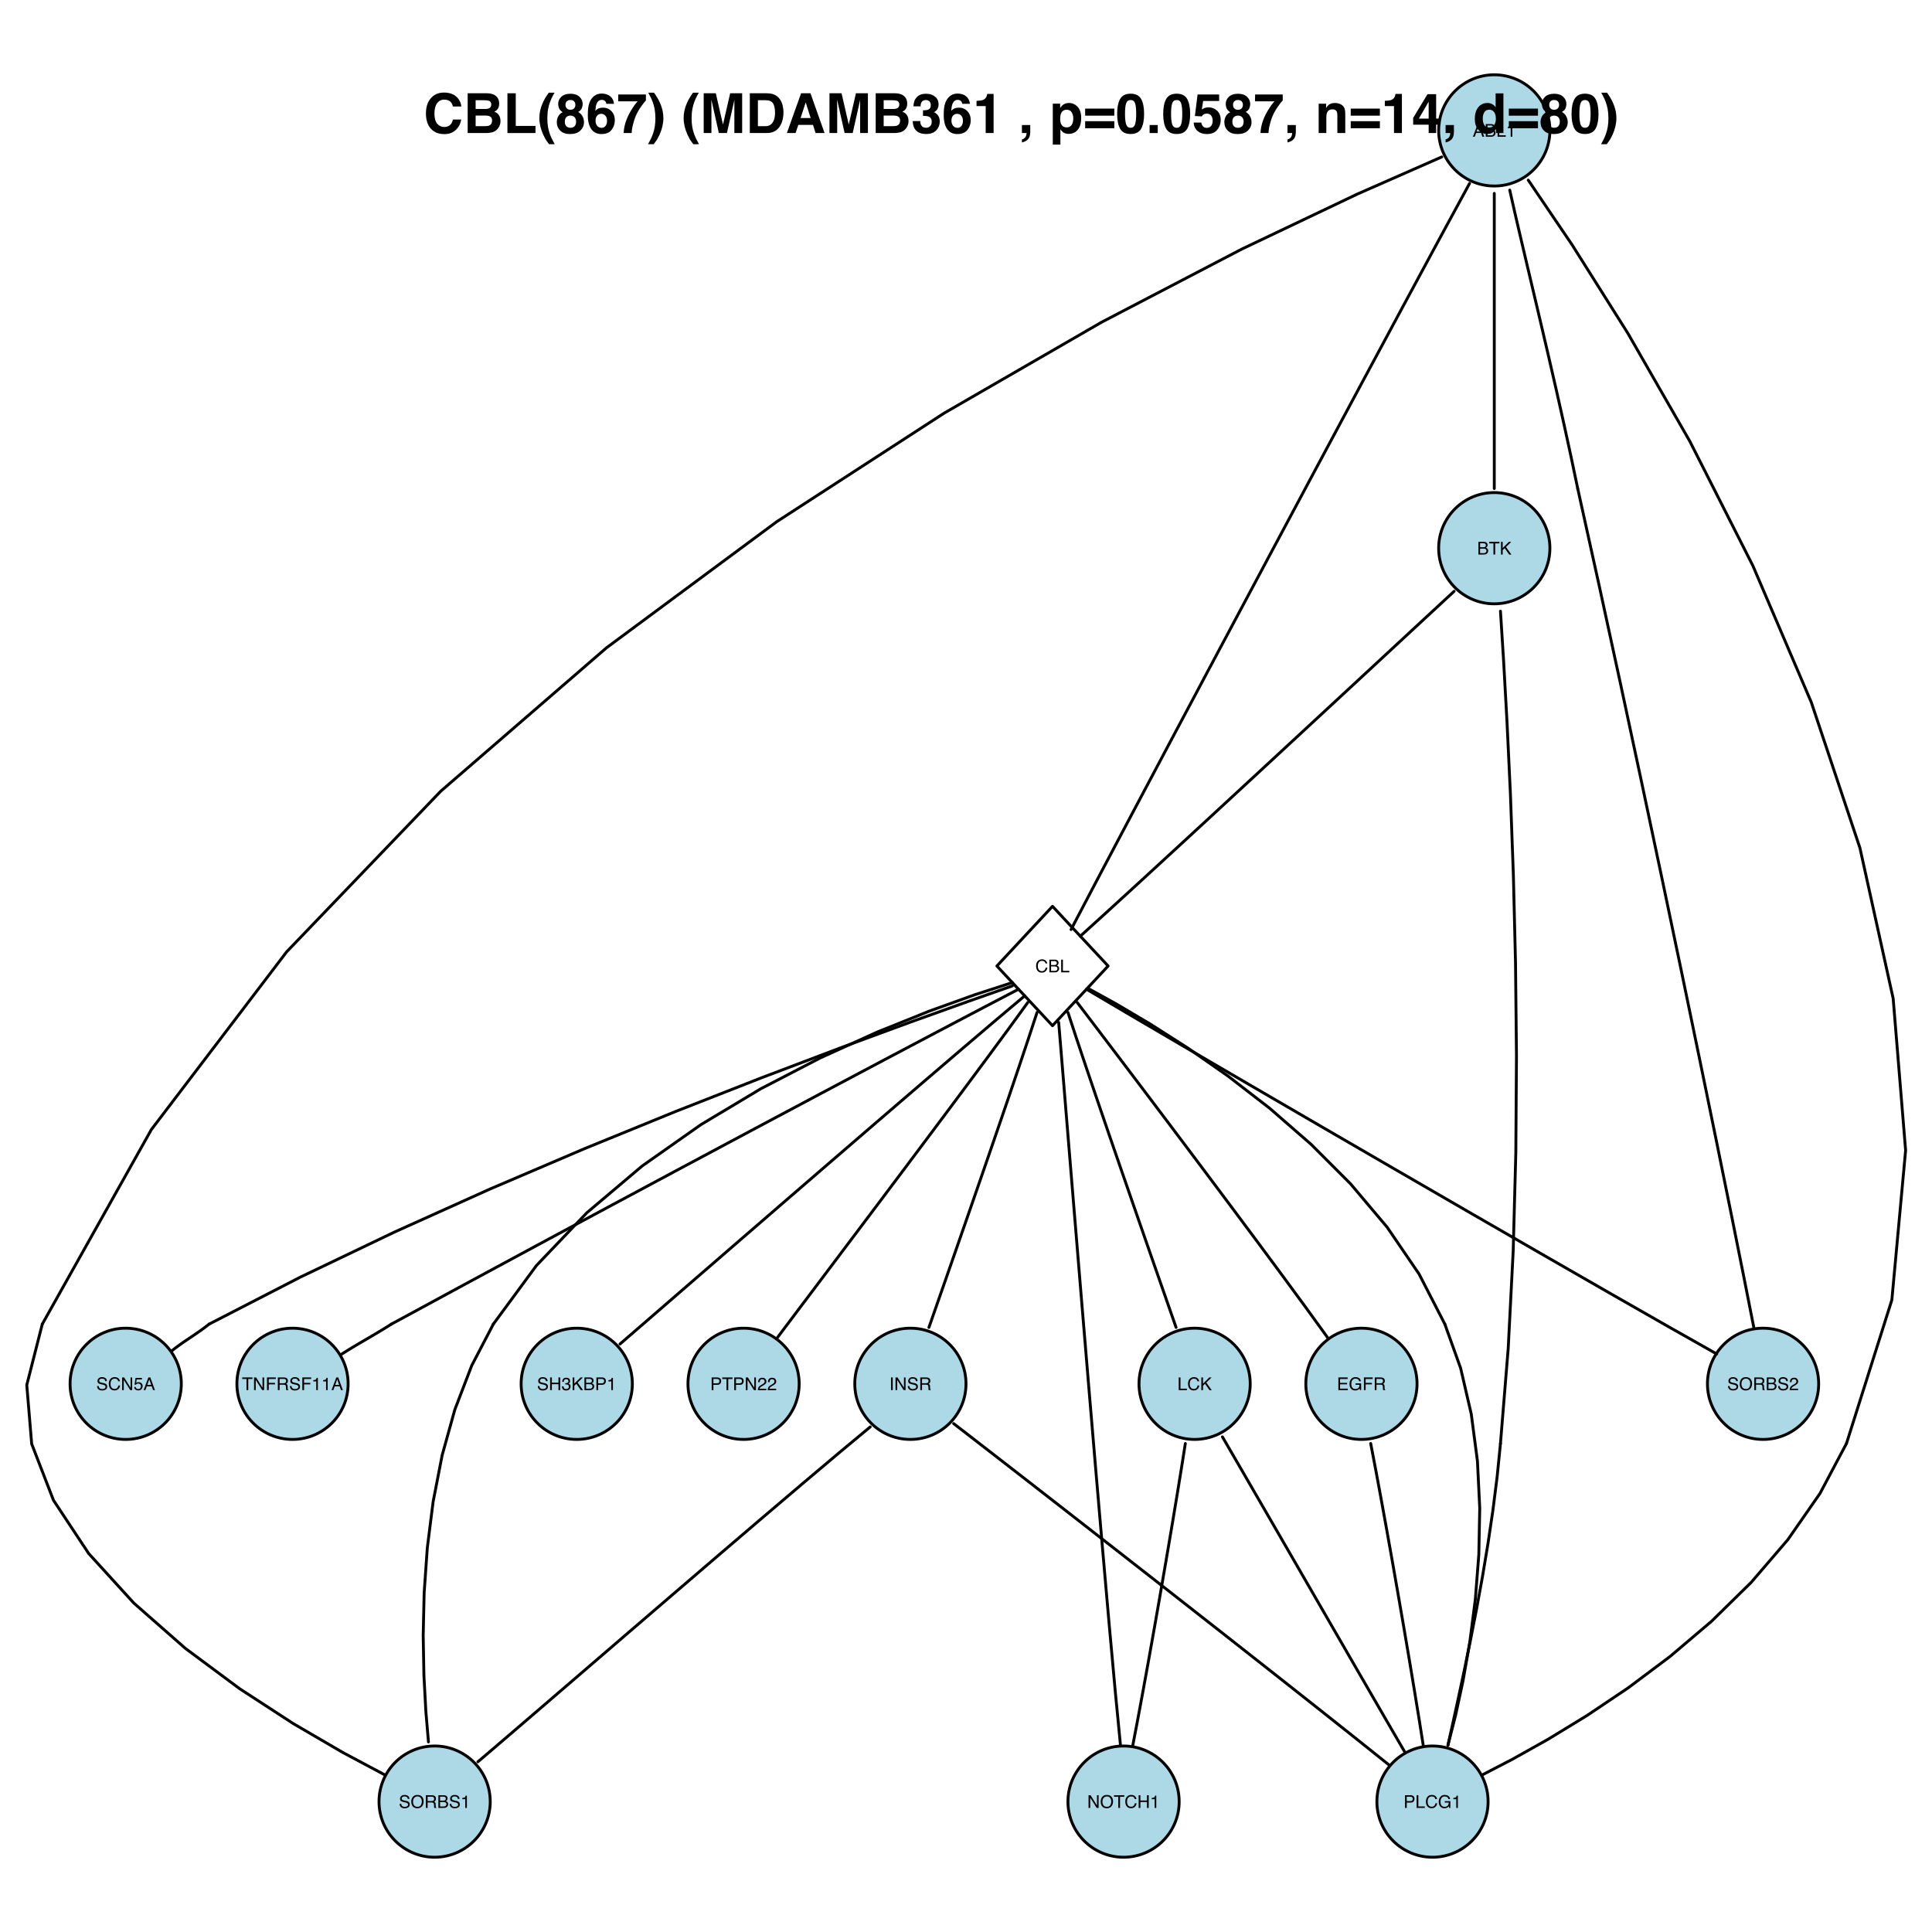 <?xml version="1.0" encoding="UTF-8"?>
<svg xmlns="http://www.w3.org/2000/svg" xmlns:xlink="http://www.w3.org/1999/xlink" width="504pt" height="504pt" viewBox="0 0 504 504" version="1.1">
<defs>
<g>
<symbol overflow="visible" id="glyph0-0">
<path style="stroke:none;" d="M 0.156 0 L 0.156 -3.312 L 2.766 -3.312 L 2.766 0 Z M 2.359 -0.422 L 2.359 -2.891 L 0.562 -2.891 L 0.562 -0.422 Z "/>
</symbol>
<symbol overflow="visible" id="glyph0-1">
<path style="stroke:none;" d="M 2.047 -1.359 L 1.547 -2.812 L 1.016 -1.359 Z M 1.312 -3.312 L 1.812 -3.312 L 3.016 0 L 2.531 0 L 2.188 -0.984 L 0.891 -0.984 L 0.531 0 L 0.062 0 Z M 1.547 -3.312 Z "/>
</symbol>
<symbol overflow="visible" id="glyph0-2">
<path style="stroke:none;" d="M 1.594 -1.906 C 1.781 -1.906 1.926 -1.93 2.031 -1.984 C 2.195 -2.066 2.281 -2.219 2.281 -2.438 C 2.281 -2.645 2.191 -2.789 2.016 -2.875 C 1.922 -2.914 1.773 -2.938 1.578 -2.938 L 0.781 -2.938 L 0.781 -1.906 Z M 1.75 -0.375 C 2.02 -0.375 2.211 -0.457 2.328 -0.625 C 2.398 -0.719 2.438 -0.836 2.438 -0.984 C 2.438 -1.223 2.332 -1.383 2.125 -1.469 C 2.008 -1.52 1.859 -1.547 1.672 -1.547 L 0.781 -1.547 L 0.781 -0.375 Z M 0.344 -3.312 L 1.766 -3.312 C 2.148 -3.312 2.426 -3.191 2.594 -2.953 C 2.688 -2.816 2.734 -2.66 2.734 -2.484 C 2.734 -2.273 2.672 -2.102 2.547 -1.969 C 2.484 -1.906 2.395 -1.844 2.281 -1.781 C 2.457 -1.719 2.586 -1.645 2.672 -1.562 C 2.816 -1.414 2.891 -1.219 2.891 -0.969 C 2.891 -0.75 2.82 -0.555 2.688 -0.391 C 2.488 -0.129 2.172 0 1.734 0 L 0.344 0 Z "/>
</symbol>
<symbol overflow="visible" id="glyph0-3">
<path style="stroke:none;" d="M 0.344 -3.312 L 0.797 -3.312 L 0.797 -0.391 L 2.469 -0.391 L 2.469 0 L 0.344 0 Z "/>
</symbol>
<symbol overflow="visible" id="glyph0-4">
<path style="stroke:none;" d="M 0.438 -2.281 L 0.438 -2.594 C 0.727 -2.625 0.93 -2.672 1.047 -2.734 C 1.172 -2.797 1.258 -2.953 1.312 -3.203 L 1.625 -3.203 L 1.625 0 L 1.203 0 L 1.203 -2.281 Z "/>
</symbol>
<symbol overflow="visible" id="glyph0-5">
<path style="stroke:none;" d="M 2.75 -3.312 L 2.75 -2.906 L 1.641 -2.906 L 1.641 0 L 1.188 0 L 1.188 -2.906 L 0.078 -2.906 L 0.078 -3.312 Z "/>
</symbol>
<symbol overflow="visible" id="glyph0-6">
<path style="stroke:none;" d="M 0.344 -3.312 L 0.781 -3.312 L 0.781 -1.688 L 2.406 -3.312 L 3.016 -3.312 L 1.641 -1.969 L 3.062 0 L 2.469 0 L 1.312 -1.656 L 0.781 -1.156 L 0.781 0 L 0.344 0 Z "/>
</symbol>
<symbol overflow="visible" id="glyph0-7">
<path style="stroke:none;" d="M 1.75 -3.391 C 2.164 -3.391 2.488 -3.281 2.719 -3.062 C 2.945 -2.844 3.078 -2.594 3.109 -2.312 L 2.672 -2.312 C 2.617 -2.531 2.52 -2.695 2.375 -2.812 C 2.227 -2.938 2.02 -3 1.75 -3 C 1.426 -3 1.16 -2.883 0.953 -2.656 C 0.754 -2.438 0.656 -2.086 0.656 -1.609 C 0.656 -1.223 0.742 -0.91 0.922 -0.672 C 1.109 -0.43 1.379 -0.312 1.734 -0.312 C 2.066 -0.312 2.32 -0.438 2.5 -0.688 C 2.582 -0.82 2.648 -1 2.703 -1.219 L 3.141 -1.219 C 3.098 -0.863 2.969 -0.57 2.75 -0.344 C 2.488 -0.062 2.133 0.078 1.688 0.078 C 1.301 0.078 0.977 -0.035 0.719 -0.266 C 0.375 -0.566 0.203 -1.039 0.203 -1.688 C 0.203 -2.176 0.332 -2.578 0.594 -2.891 C 0.875 -3.223 1.258 -3.391 1.75 -3.391 Z M 1.656 -3.391 Z "/>
</symbol>
<symbol overflow="visible" id="glyph0-8">
<path style="stroke:none;" d="M 0.391 -3.312 L 2.797 -3.312 L 2.797 -2.906 L 0.828 -2.906 L 0.828 -1.891 L 2.656 -1.891 L 2.656 -1.516 L 0.828 -1.516 L 0.828 -0.391 L 2.844 -0.391 L 2.844 0 L 0.391 0 Z M 1.609 -3.312 Z "/>
</symbol>
<symbol overflow="visible" id="glyph0-9">
<path style="stroke:none;" d="M 1.781 -3.391 C 2.094 -3.391 2.363 -3.332 2.594 -3.219 C 2.914 -3.039 3.113 -2.738 3.188 -2.312 L 2.75 -2.312 C 2.695 -2.551 2.582 -2.723 2.406 -2.828 C 2.238 -2.941 2.023 -3 1.766 -3 C 1.461 -3 1.207 -2.883 1 -2.656 C 0.789 -2.426 0.688 -2.082 0.688 -1.625 C 0.688 -1.227 0.77 -0.906 0.938 -0.656 C 1.113 -0.414 1.395 -0.297 1.781 -0.297 C 2.082 -0.297 2.328 -0.379 2.516 -0.547 C 2.711 -0.723 2.816 -1.004 2.828 -1.391 L 1.797 -1.391 L 1.797 -1.766 L 3.25 -1.766 L 3.25 0 L 2.953 0 L 2.844 -0.422 C 2.695 -0.254 2.562 -0.141 2.438 -0.078 C 2.25 0.035 2 0.094 1.688 0.094 C 1.301 0.094 0.969 -0.035 0.688 -0.297 C 0.375 -0.609 0.219 -1.047 0.219 -1.609 C 0.219 -2.16 0.367 -2.598 0.672 -2.922 C 0.953 -3.234 1.32 -3.391 1.781 -3.391 Z M 1.703 -3.391 Z "/>
</symbol>
<symbol overflow="visible" id="glyph0-10">
<path style="stroke:none;" d="M 0.391 -3.312 L 2.688 -3.312 L 2.688 -2.906 L 0.844 -2.906 L 0.844 -1.891 L 2.469 -1.891 L 2.469 -1.5 L 0.844 -1.5 L 0.844 0 L 0.391 0 Z "/>
</symbol>
<symbol overflow="visible" id="glyph0-11">
<path style="stroke:none;" d="M 1.891 -1.797 C 2.098 -1.797 2.258 -1.836 2.375 -1.922 C 2.5 -2.004 2.562 -2.156 2.562 -2.375 C 2.562 -2.602 2.477 -2.766 2.312 -2.859 C 2.219 -2.898 2.098 -2.922 1.953 -2.922 L 0.859 -2.922 L 0.859 -1.797 Z M 0.406 -3.312 L 1.938 -3.312 C 2.188 -3.312 2.395 -3.273 2.562 -3.203 C 2.875 -3.055 3.031 -2.797 3.031 -2.422 C 3.031 -2.223 2.988 -2.055 2.906 -1.922 C 2.82 -1.797 2.707 -1.695 2.562 -1.625 C 2.688 -1.57 2.781 -1.504 2.844 -1.422 C 2.914 -1.336 2.953 -1.195 2.953 -1 L 2.969 -0.562 C 2.977 -0.438 2.988 -0.344 3 -0.281 C 3.031 -0.176 3.082 -0.109 3.156 -0.078 L 3.156 0 L 2.609 0 C 2.586 -0.031 2.57 -0.066 2.562 -0.109 C 2.551 -0.148 2.547 -0.238 2.547 -0.375 L 2.516 -0.922 C 2.504 -1.141 2.426 -1.285 2.281 -1.359 C 2.188 -1.398 2.051 -1.422 1.875 -1.422 L 0.859 -1.422 L 0.859 0 L 0.406 0 Z "/>
</symbol>
<symbol overflow="visible" id="glyph0-12">
<path style="stroke:none;" d="M 0.453 -3.312 L 0.906 -3.312 L 0.906 0 L 0.453 0 Z "/>
</symbol>
<symbol overflow="visible" id="glyph0-13">
<path style="stroke:none;" d="M 0.344 -3.312 L 0.875 -3.312 L 2.547 -0.625 L 2.547 -3.312 L 2.969 -3.312 L 2.969 0 L 2.469 0 L 0.781 -2.672 L 0.781 0 L 0.344 0 Z M 1.641 -3.312 Z "/>
</symbol>
<symbol overflow="visible" id="glyph0-14">
<path style="stroke:none;" d="M 0.641 -1.062 C 0.648 -0.875 0.695 -0.723 0.781 -0.609 C 0.926 -0.391 1.188 -0.281 1.562 -0.281 C 1.727 -0.281 1.879 -0.305 2.016 -0.359 C 2.285 -0.453 2.422 -0.617 2.422 -0.859 C 2.422 -1.035 2.363 -1.16 2.25 -1.234 C 2.133 -1.305 1.957 -1.375 1.719 -1.438 L 1.266 -1.531 C 0.973 -1.602 0.766 -1.676 0.641 -1.75 C 0.43 -1.883 0.328 -2.094 0.328 -2.375 C 0.328 -2.664 0.43 -2.906 0.641 -3.094 C 0.848 -3.289 1.141 -3.391 1.516 -3.391 C 1.859 -3.391 2.148 -3.305 2.391 -3.141 C 2.641 -2.973 2.766 -2.707 2.766 -2.344 L 2.344 -2.344 C 2.32 -2.52 2.273 -2.656 2.203 -2.75 C 2.055 -2.914 1.82 -3 1.5 -3 C 1.238 -3 1.051 -2.941 0.938 -2.828 C 0.82 -2.723 0.766 -2.598 0.766 -2.453 C 0.766 -2.285 0.832 -2.164 0.969 -2.094 C 1.051 -2.039 1.25 -1.977 1.562 -1.906 L 2.031 -1.812 C 2.25 -1.758 2.422 -1.688 2.547 -1.594 C 2.754 -1.438 2.859 -1.211 2.859 -0.922 C 2.859 -0.555 2.723 -0.297 2.453 -0.141 C 2.191 0.016 1.883 0.094 1.531 0.094 C 1.113 0.094 0.789 -0.008 0.562 -0.219 C 0.332 -0.426 0.219 -0.707 0.219 -1.062 Z M 1.547 -3.391 Z "/>
</symbol>
<symbol overflow="visible" id="glyph0-15">
<path style="stroke:none;" d="M 1.781 -3.391 C 2.363 -3.391 2.797 -3.203 3.078 -2.828 C 3.297 -2.535 3.406 -2.16 3.406 -1.703 C 3.406 -1.211 3.281 -0.805 3.031 -0.484 C 2.738 -0.098 2.316 0.094 1.766 0.094 C 1.254 0.094 0.852 -0.07 0.562 -0.406 C 0.312 -0.727 0.188 -1.141 0.188 -1.641 C 0.188 -2.086 0.297 -2.469 0.516 -2.781 C 0.797 -3.188 1.219 -3.391 1.781 -3.391 Z M 1.828 -0.297 C 2.223 -0.297 2.504 -0.438 2.672 -0.719 C 2.848 -1.008 2.938 -1.336 2.938 -1.703 C 2.938 -2.086 2.832 -2.398 2.625 -2.641 C 2.426 -2.879 2.156 -3 1.812 -3 C 1.469 -3 1.188 -2.879 0.969 -2.641 C 0.75 -2.41 0.641 -2.066 0.641 -1.609 C 0.641 -1.242 0.734 -0.93 0.922 -0.672 C 1.109 -0.422 1.41 -0.297 1.828 -0.297 Z M 1.797 -3.391 Z "/>
</symbol>
<symbol overflow="visible" id="glyph0-16">
<path style="stroke:none;" d="M 0.359 -3.312 L 0.812 -3.312 L 0.812 -1.938 L 2.531 -1.938 L 2.531 -3.312 L 2.984 -3.312 L 2.984 0 L 2.531 0 L 2.531 -1.547 L 0.812 -1.547 L 0.812 0 L 0.359 0 Z "/>
</symbol>
<symbol overflow="visible" id="glyph0-17">
<path style="stroke:none;" d="M 0.391 -3.312 L 1.875 -3.312 C 2.176 -3.312 2.414 -3.227 2.594 -3.062 C 2.77 -2.895 2.859 -2.66 2.859 -2.359 C 2.859 -2.098 2.773 -1.867 2.609 -1.672 C 2.453 -1.484 2.207 -1.391 1.875 -1.391 L 0.844 -1.391 L 0.844 0 L 0.391 0 Z M 2.406 -2.359 C 2.406 -2.598 2.316 -2.766 2.141 -2.859 C 2.035 -2.898 1.898 -2.922 1.734 -2.922 L 0.844 -2.922 L 0.844 -1.781 L 1.734 -1.781 C 1.93 -1.781 2.094 -1.82 2.219 -1.906 C 2.344 -1.988 2.406 -2.141 2.406 -2.359 Z "/>
</symbol>
<symbol overflow="visible" id="glyph0-18">
<path style="stroke:none;" d="M 0.562 -0.828 C 0.594 -0.586 0.703 -0.426 0.891 -0.344 C 0.984 -0.301 1.094 -0.281 1.219 -0.281 C 1.457 -0.281 1.633 -0.352 1.75 -0.5 C 1.875 -0.656 1.938 -0.828 1.938 -1.016 C 1.938 -1.234 1.863 -1.406 1.719 -1.531 C 1.582 -1.656 1.422 -1.719 1.234 -1.719 C 1.086 -1.719 0.961 -1.691 0.859 -1.641 C 0.766 -1.586 0.68 -1.508 0.609 -1.406 L 0.266 -1.438 L 0.516 -3.172 L 2.188 -3.172 L 2.188 -2.781 L 0.812 -2.781 L 0.672 -1.875 C 0.754 -1.938 0.828 -1.984 0.891 -2.016 C 1.016 -2.055 1.156 -2.078 1.312 -2.078 C 1.602 -2.078 1.852 -1.984 2.062 -1.797 C 2.27 -1.609 2.375 -1.367 2.375 -1.078 C 2.375 -0.766 2.273 -0.492 2.078 -0.266 C 1.891 -0.035 1.594 0.078 1.188 0.078 C 0.926 0.078 0.691 0.004 0.484 -0.141 C 0.285 -0.285 0.176 -0.516 0.156 -0.828 Z "/>
</symbol>
<symbol overflow="visible" id="glyph0-19">
<path style="stroke:none;" d="M 0.141 0 C 0.16 -0.281 0.219 -0.52 0.312 -0.719 C 0.414 -0.926 0.613 -1.113 0.906 -1.281 L 1.328 -1.531 C 1.523 -1.645 1.66 -1.742 1.734 -1.828 C 1.859 -1.953 1.922 -2.094 1.922 -2.25 C 1.922 -2.438 1.863 -2.582 1.75 -2.688 C 1.645 -2.801 1.5 -2.859 1.312 -2.859 C 1.031 -2.859 0.836 -2.754 0.734 -2.547 C 0.672 -2.43 0.641 -2.273 0.641 -2.078 L 0.219 -2.078 C 0.227 -2.359 0.281 -2.586 0.375 -2.766 C 0.551 -3.078 0.863 -3.234 1.312 -3.234 C 1.676 -3.234 1.941 -3.133 2.109 -2.938 C 2.285 -2.738 2.375 -2.516 2.375 -2.266 C 2.375 -2.004 2.281 -1.785 2.094 -1.609 C 1.988 -1.504 1.801 -1.375 1.531 -1.219 L 1.234 -1.047 C 1.078 -0.961 0.957 -0.883 0.875 -0.812 C 0.727 -0.688 0.633 -0.539 0.594 -0.375 L 2.359 -0.375 L 2.359 0 Z "/>
</symbol>
<symbol overflow="visible" id="glyph0-20">
<path style="stroke:none;" d="M 1.203 0.094 C 0.816 0.094 0.535 -0.008 0.359 -0.219 C 0.191 -0.438 0.109 -0.691 0.109 -0.984 L 0.531 -0.984 C 0.551 -0.773 0.594 -0.625 0.656 -0.531 C 0.758 -0.363 0.945 -0.281 1.219 -0.281 C 1.438 -0.281 1.609 -0.336 1.734 -0.453 C 1.859 -0.566 1.922 -0.711 1.922 -0.891 C 1.922 -1.117 1.852 -1.273 1.719 -1.359 C 1.582 -1.453 1.395 -1.5 1.156 -1.5 C 1.125 -1.5 1.094 -1.492 1.062 -1.484 C 1.039 -1.484 1.016 -1.484 0.984 -1.484 L 0.984 -1.844 C 1.023 -1.844 1.062 -1.836 1.094 -1.828 C 1.125 -1.828 1.156 -1.828 1.188 -1.828 C 1.344 -1.828 1.469 -1.852 1.562 -1.906 C 1.727 -1.988 1.812 -2.141 1.812 -2.359 C 1.812 -2.516 1.754 -2.633 1.641 -2.719 C 1.523 -2.812 1.395 -2.859 1.25 -2.859 C 0.977 -2.859 0.789 -2.77 0.688 -2.594 C 0.633 -2.488 0.602 -2.348 0.594 -2.172 L 0.188 -2.172 C 0.188 -2.41 0.234 -2.613 0.328 -2.781 C 0.492 -3.082 0.785 -3.234 1.203 -3.234 C 1.535 -3.234 1.789 -3.156 1.969 -3 C 2.145 -2.852 2.234 -2.645 2.234 -2.375 C 2.234 -2.176 2.18 -2.016 2.078 -1.891 C 2.016 -1.816 1.93 -1.754 1.828 -1.703 C 1.992 -1.66 2.125 -1.57 2.219 -1.438 C 2.312 -1.312 2.359 -1.148 2.359 -0.953 C 2.359 -0.648 2.254 -0.398 2.047 -0.203 C 1.848 -0.004 1.566 0.094 1.203 0.094 Z "/>
</symbol>
<symbol overflow="visible" id="glyph1-0">
<path style="stroke:none;" d="M 1.078 0 L 1.078 -10.375 L 9.438 -10.375 L 9.438 0 Z M 8.141 -1.297 L 8.141 -9.078 L 2.375 -9.078 L 2.375 -1.297 Z "/>
</symbol>
<symbol overflow="visible" id="glyph1-1">
<path style="stroke:none;" d="M 0.641 -5.094 C 0.641 -6.906 1.129 -8.301 2.109 -9.281 C 2.953 -10.133 4.023 -10.562 5.328 -10.562 C 7.066 -10.562 8.344 -9.988 9.156 -8.844 C 9.594 -8.207 9.832 -7.566 9.875 -6.922 L 7.703 -6.922 C 7.555 -7.41 7.375 -7.785 7.156 -8.047 C 6.758 -8.492 6.176 -8.719 5.406 -8.719 C 4.625 -8.719 4.004 -8.398 3.547 -7.766 C 3.086 -7.129 2.859 -6.227 2.859 -5.062 C 2.859 -3.895 3.098 -3.02 3.578 -2.438 C 4.066 -1.863 4.68 -1.578 5.422 -1.578 C 6.18 -1.578 6.758 -1.828 7.156 -2.328 C 7.375 -2.598 7.555 -3 7.703 -3.531 L 9.844 -3.531 C 9.656 -2.406 9.176 -1.488 8.406 -0.781 C 7.633 -0.07 6.645 0.281 5.438 0.281 C 3.945 0.281 2.773 -0.191 1.922 -1.141 C 1.066 -2.109 0.641 -3.426 0.641 -5.094 Z M 5.266 -10.688 Z "/>
</symbol>
<symbol overflow="visible" id="glyph1-2">
<path style="stroke:none;" d="M 3.203 -8.562 L 3.203 -6.281 L 5.75 -6.281 C 6.195 -6.281 6.562 -6.363 6.844 -6.531 C 7.133 -6.707 7.281 -7.016 7.281 -7.453 C 7.281 -7.93 7.094 -8.25 6.719 -8.406 C 6.395 -8.508 5.984 -8.562 5.484 -8.562 Z M 3.203 -4.562 L 3.203 -1.797 L 5.75 -1.797 C 6.195 -1.797 6.551 -1.859 6.812 -1.984 C 7.27 -2.211 7.5 -2.645 7.5 -3.281 C 7.5 -3.82 7.273 -4.191 6.828 -4.391 C 6.578 -4.504 6.227 -4.562 5.781 -4.562 Z M 6.172 -10.375 C 7.441 -10.352 8.344 -9.984 8.875 -9.266 C 9.188 -8.828 9.344 -8.301 9.344 -7.688 C 9.344 -7.051 9.188 -6.539 8.875 -6.156 C 8.695 -5.938 8.43 -5.738 8.078 -5.562 C 8.609 -5.375 9.008 -5.07 9.281 -4.656 C 9.551 -4.238 9.688 -3.727 9.688 -3.125 C 9.688 -2.508 9.531 -1.961 9.219 -1.484 C 9.02 -1.148 8.773 -0.875 8.484 -0.656 C 8.148 -0.406 7.754 -0.234 7.297 -0.141 C 6.848 -0.047 6.359 0 5.828 0 L 1.125 0 L 1.125 -10.375 Z "/>
</symbol>
<symbol overflow="visible" id="glyph1-3">
<path style="stroke:none;" d="M 1.094 -10.375 L 3.266 -10.375 L 3.266 -1.859 L 8.406 -1.859 L 8.406 0 L 1.094 0 Z "/>
</symbol>
<symbol overflow="visible" id="glyph1-4">
<path style="stroke:none;" d="M 1.453 -7.75 C 1.816 -8.613 2.359 -9.539 3.078 -10.531 L 4.594 -10.531 L 4.156 -9.75 C 3.562 -8.664 3.148 -7.531 2.922 -6.344 C 2.773 -5.562 2.703 -4.711 2.703 -3.797 C 2.703 -2.359 2.91 -1.039 3.328 0.156 C 3.566 0.875 4 1.789 4.625 2.906 L 3.141 2.906 L 2.641 2.219 C 2.316 1.812 1.973 1.195 1.609 0.375 C 0.953 -1.082 0.625 -2.516 0.625 -3.922 C 0.625 -5.211 0.898 -6.488 1.453 -7.75 Z "/>
</symbol>
<symbol overflow="visible" id="glyph1-5">
<path style="stroke:none;" d="M 2.469 -2.969 C 2.469 -2.457 2.598 -2.062 2.859 -1.781 C 3.117 -1.508 3.477 -1.375 3.938 -1.375 C 4.395 -1.375 4.754 -1.508 5.016 -1.781 C 5.273 -2.062 5.406 -2.457 5.406 -2.969 C 5.406 -3.488 5.27 -3.879 5 -4.141 C 4.738 -4.41 4.383 -4.547 3.938 -4.547 C 3.477 -4.547 3.117 -4.41 2.859 -4.141 C 2.598 -3.879 2.469 -3.488 2.469 -2.969 Z M 0.375 -2.828 C 0.375 -3.398 0.504 -3.914 0.766 -4.375 C 1.023 -4.844 1.406 -5.195 1.906 -5.438 C 1.414 -5.758 1.098 -6.109 0.953 -6.484 C 0.805 -6.867 0.734 -7.227 0.734 -7.562 C 0.734 -8.312 1.008 -8.945 1.562 -9.469 C 2.125 -9.988 2.914 -10.25 3.938 -10.25 C 4.945 -10.25 5.727 -9.988 6.281 -9.469 C 6.844 -8.945 7.125 -8.312 7.125 -7.562 C 7.125 -7.227 7.051 -6.867 6.906 -6.484 C 6.758 -6.109 6.441 -5.781 5.953 -5.5 C 6.453 -5.219 6.828 -4.844 7.078 -4.375 C 7.336 -3.914 7.469 -3.398 7.469 -2.828 C 7.469 -1.973 7.148 -1.242 6.516 -0.641 C 5.879 -0.035 4.988 0.266 3.844 0.266 C 2.707 0.266 1.844 -0.035 1.25 -0.641 C 0.664 -1.242 0.375 -1.973 0.375 -2.828 Z M 2.641 -7.344 C 2.641 -6.969 2.754 -6.66 2.984 -6.422 C 3.211 -6.191 3.531 -6.078 3.938 -6.078 C 4.344 -6.078 4.656 -6.191 4.875 -6.422 C 5.102 -6.66 5.219 -6.969 5.219 -7.344 C 5.219 -7.75 5.102 -8.062 4.875 -8.281 C 4.656 -8.508 4.344 -8.625 3.938 -8.625 C 3.531 -8.625 3.211 -8.508 2.984 -8.281 C 2.754 -8.062 2.641 -7.75 2.641 -7.344 Z "/>
</symbol>
<symbol overflow="visible" id="glyph1-6">
<path style="stroke:none;" d="M 2.469 -3.234 C 2.469 -2.68 2.613 -2.227 2.906 -1.875 C 3.195 -1.531 3.57 -1.359 4.031 -1.359 C 4.477 -1.359 4.828 -1.523 5.078 -1.859 C 5.336 -2.203 5.469 -2.641 5.469 -3.172 C 5.469 -3.766 5.32 -4.219 5.031 -4.531 C 4.738 -4.852 4.379 -5.016 3.953 -5.016 C 3.617 -5.016 3.316 -4.91 3.047 -4.703 C 2.66 -4.398 2.469 -3.91 2.469 -3.234 Z M 5.281 -7.625 C 5.281 -7.789 5.219 -7.973 5.094 -8.172 C 4.875 -8.492 4.547 -8.656 4.109 -8.656 C 3.461 -8.656 3 -8.289 2.719 -7.562 C 2.57 -7.156 2.469 -6.555 2.406 -5.766 C 2.656 -6.066 2.941 -6.285 3.266 -6.422 C 3.598 -6.555 3.977 -6.625 4.406 -6.625 C 5.312 -6.625 6.051 -6.316 6.625 -5.703 C 7.207 -5.086 7.5 -4.301 7.5 -3.344 C 7.5 -2.383 7.211 -1.539 6.641 -0.812 C 6.078 -0.094 5.195 0.266 4 0.266 C 2.719 0.266 1.77 -0.27 1.156 -1.344 C 0.688 -2.188 0.453 -3.27 0.453 -4.594 C 0.453 -5.375 0.484 -6.008 0.547 -6.5 C 0.66 -7.363 0.891 -8.082 1.234 -8.656 C 1.523 -9.145 1.906 -9.539 2.375 -9.844 C 2.844 -10.145 3.406 -10.297 4.062 -10.297 C 5.008 -10.297 5.766 -10.051 6.328 -9.562 C 6.891 -9.082 7.207 -8.438 7.281 -7.625 Z "/>
</symbol>
<symbol overflow="visible" id="glyph1-7">
<path style="stroke:none;" d="M 7.594 -8.5 C 7.289 -8.195 6.875 -7.664 6.344 -6.906 C 5.812 -6.156 5.363 -5.379 5 -4.578 C 4.719 -3.941 4.461 -3.164 4.234 -2.25 C 4.004 -1.332 3.891 -0.582 3.891 0 L 1.797 0 C 1.859 -1.832 2.461 -3.734 3.609 -5.703 C 4.336 -6.93 4.953 -7.785 5.453 -8.266 L 0.359 -8.266 L 0.391 -10.062 L 7.594 -10.062 Z "/>
</symbol>
<symbol overflow="visible" id="glyph1-8">
<path style="stroke:none;" d="M 1.688 -10.531 C 2.406 -9.539 2.945 -8.613 3.312 -7.75 C 3.863 -6.488 4.141 -5.211 4.141 -3.922 C 4.141 -2.516 3.816 -1.082 3.172 0.375 C 2.797 1.195 2.445 1.812 2.125 2.219 L 1.625 2.906 L 0.141 2.906 C 0.766 1.789 1.195 0.875 1.438 0.156 C 1.852 -1.039 2.062 -2.359 2.062 -3.797 C 2.062 -4.711 1.988 -5.562 1.844 -6.344 C 1.613 -7.531 1.203 -8.664 0.609 -9.75 L 0.188 -10.531 Z "/>
</symbol>
<symbol overflow="visible" id="glyph1-9">
<path style="stroke:none;" d=""/>
</symbol>
<symbol overflow="visible" id="glyph1-10">
<path style="stroke:none;" d="M 7.969 -10.375 L 11.094 -10.375 L 11.094 0 L 9.062 0 L 9.062 -7.016 C 9.062 -7.211 9.062 -7.492 9.062 -7.859 C 9.07 -8.223 9.078 -8.504 9.078 -8.703 L 7.125 0 L 5.016 0 L 3.062 -8.703 C 3.062 -8.504 3.062 -8.223 3.062 -7.859 C 3.07 -7.492 3.078 -7.211 3.078 -7.016 L 3.078 0 L 1.062 0 L 1.062 -10.375 L 4.219 -10.375 L 6.094 -2.219 Z "/>
</symbol>
<symbol overflow="visible" id="glyph1-11">
<path style="stroke:none;" d="M 3.203 -8.562 L 3.203 -1.797 L 5.203 -1.797 C 6.223 -1.797 6.938 -2.301 7.344 -3.312 C 7.562 -3.863 7.672 -4.523 7.672 -5.297 C 7.672 -6.348 7.504 -7.156 7.172 -7.719 C 6.836 -8.281 6.18 -8.562 5.203 -8.562 Z M 5.562 -10.375 C 6.207 -10.363 6.742 -10.285 7.172 -10.141 C 7.898 -9.898 8.488 -9.461 8.938 -8.828 C 9.289 -8.305 9.535 -7.742 9.672 -7.141 C 9.805 -6.547 9.875 -5.977 9.875 -5.438 C 9.875 -4.062 9.598 -2.895 9.047 -1.938 C 8.285 -0.645 7.125 0 5.562 0 L 1.094 0 L 1.094 -10.375 Z "/>
</symbol>
<symbol overflow="visible" id="glyph1-12">
<path style="stroke:none;" d="M 3.938 -3.922 L 6.562 -3.922 L 5.266 -8 Z M 4.062 -10.375 L 6.516 -10.375 L 10.188 0 L 7.844 0 L 7.172 -2.125 L 3.344 -2.125 L 2.625 0 L 0.359 0 Z M 5.281 -10.375 Z "/>
</symbol>
<symbol overflow="visible" id="glyph1-13">
<path style="stroke:none;" d="M 2.344 -3.125 C 2.344 -2.719 2.41 -2.383 2.547 -2.125 C 2.785 -1.625 3.227 -1.375 3.875 -1.375 C 4.27 -1.375 4.613 -1.508 4.906 -1.781 C 5.195 -2.051 5.344 -2.441 5.344 -2.953 C 5.344 -3.617 5.07 -4.066 4.531 -4.297 C 4.219 -4.422 3.727 -4.484 3.062 -4.484 L 3.062 -5.922 C 3.719 -5.93 4.176 -5.992 4.438 -6.109 C 4.875 -6.305 5.094 -6.703 5.094 -7.297 C 5.094 -7.691 4.977 -8.008 4.75 -8.25 C 4.531 -8.488 4.211 -8.609 3.797 -8.609 C 3.328 -8.609 2.977 -8.457 2.75 -8.156 C 2.531 -7.863 2.426 -7.469 2.438 -6.969 L 0.562 -6.969 C 0.582 -7.469 0.672 -7.945 0.828 -8.406 C 0.984 -8.801 1.238 -9.172 1.594 -9.516 C 1.852 -9.754 2.164 -9.938 2.531 -10.062 C 2.895 -10.188 3.336 -10.25 3.859 -10.25 C 4.836 -10.25 5.625 -9.992 6.219 -9.484 C 6.82 -8.984 7.125 -8.312 7.125 -7.469 C 7.125 -6.863 6.941 -6.352 6.578 -5.938 C 6.359 -5.688 6.125 -5.516 5.875 -5.422 C 6.062 -5.422 6.328 -5.258 6.672 -4.938 C 7.18 -4.469 7.438 -3.82 7.438 -3 C 7.438 -2.133 7.133 -1.375 6.531 -0.719 C 5.938 -0.07 5.055 0.25 3.891 0.25 C 2.441 0.25 1.438 -0.219 0.875 -1.156 C 0.57 -1.656 0.406 -2.312 0.375 -3.125 Z "/>
</symbol>
<symbol overflow="visible" id="glyph1-14">
<path style="stroke:none;" d="M 1 -7.031 L 1 -8.406 C 1.633 -8.426 2.078 -8.469 2.328 -8.531 C 2.734 -8.613 3.062 -8.789 3.312 -9.062 C 3.488 -9.238 3.617 -9.484 3.703 -9.797 C 3.754 -9.973 3.781 -10.109 3.781 -10.203 L 5.453 -10.203 L 5.453 0 L 3.391 0 L 3.391 -7.031 Z "/>
</symbol>
<symbol overflow="visible" id="glyph1-15">
<path style="stroke:none;" d="M 0.828 1.672 C 1.234 1.555 1.531 1.363 1.719 1.094 C 1.906 0.832 2.016 0.469 2.047 0 L 0.828 0 L 0.828 -2.094 L 3 -2.094 L 3 -0.281 C 3 0.039 2.957 0.375 2.875 0.719 C 2.789 1.062 2.633 1.363 2.406 1.625 C 2.156 1.895 1.859 2.098 1.516 2.234 C 1.18 2.367 0.953 2.438 0.828 2.438 Z "/>
</symbol>
<symbol overflow="visible" id="glyph1-16">
<path style="stroke:none;" d="M 6.219 -3.828 C 6.219 -4.422 6.082 -4.941 5.812 -5.391 C 5.539 -5.848 5.102 -6.078 4.5 -6.078 C 3.77 -6.078 3.27 -5.734 3 -5.047 C 2.863 -4.68 2.797 -4.219 2.797 -3.656 C 2.797 -2.77 3.031 -2.145 3.5 -1.781 C 3.781 -1.57 4.113 -1.469 4.5 -1.469 C 5.062 -1.469 5.488 -1.68 5.781 -2.109 C 6.07 -2.535 6.219 -3.109 6.219 -3.828 Z M 5.078 -7.844 C 5.973 -7.844 6.727 -7.508 7.344 -6.844 C 7.969 -6.188 8.281 -5.219 8.281 -3.938 C 8.281 -2.582 7.977 -1.551 7.375 -0.844 C 6.77 -0.133 5.988 0.219 5.031 0.219 C 4.414 0.219 3.91 0.066 3.516 -0.234 C 3.285 -0.41 3.066 -0.66 2.859 -0.984 L 2.859 3.016 L 0.875 3.016 L 0.875 -7.672 L 2.797 -7.672 L 2.797 -6.531 C 3.016 -6.863 3.242 -7.129 3.484 -7.328 C 3.93 -7.672 4.461 -7.844 5.078 -7.844 Z "/>
</symbol>
<symbol overflow="visible" id="glyph1-17">
<path style="stroke:none;" d="M 8.125 -6.375 L 8.125 -4.531 L 0.516 -4.531 L 0.516 -6.375 Z M 8.125 -3.094 L 8.125 -1.25 L 0.516 -1.25 L 0.516 -3.094 Z "/>
</symbol>
<symbol overflow="visible" id="glyph1-18">
<path style="stroke:none;" d="M 2.5 -5 C 2.5 -3.832 2.594 -2.938 2.781 -2.312 C 2.977 -1.688 3.375 -1.375 3.969 -1.375 C 4.562 -1.375 4.953 -1.688 5.141 -2.312 C 5.328 -2.938 5.422 -3.832 5.422 -5 C 5.422 -6.227 5.328 -7.133 5.141 -7.719 C 4.953 -8.312 4.562 -8.609 3.969 -8.609 C 3.375 -8.609 2.977 -8.312 2.781 -7.719 C 2.594 -7.133 2.5 -6.227 2.5 -5 Z M 3.969 -10.266 C 5.27 -10.266 6.18 -9.805 6.703 -8.891 C 7.223 -7.984 7.484 -6.688 7.484 -5 C 7.484 -3.312 7.223 -2.016 6.703 -1.109 C 6.18 -0.203 5.27 0.25 3.969 0.25 C 2.664 0.25 1.754 -0.203 1.234 -1.109 C 0.711 -2.016 0.453 -3.312 0.453 -5 C 0.453 -6.688 0.711 -7.984 1.234 -8.891 C 1.754 -9.805 2.664 -10.266 3.969 -10.266 Z "/>
</symbol>
<symbol overflow="visible" id="glyph1-19">
<path style="stroke:none;" d="M 0.906 -2.094 L 3.031 -2.094 L 3.031 0 L 0.906 0 Z "/>
</symbol>
<symbol overflow="visible" id="glyph1-20">
<path style="stroke:none;" d="M 2.375 -2.734 C 2.457 -2.297 2.609 -1.957 2.828 -1.719 C 3.055 -1.477 3.383 -1.359 3.812 -1.359 C 4.312 -1.359 4.691 -1.531 4.953 -1.875 C 5.211 -2.227 5.344 -2.672 5.344 -3.203 C 5.344 -3.723 5.219 -4.16 4.969 -4.516 C 4.727 -4.879 4.352 -5.062 3.844 -5.062 C 3.594 -5.062 3.379 -5.031 3.203 -4.969 C 2.891 -4.852 2.656 -4.645 2.5 -4.344 L 0.703 -4.438 L 1.406 -10.062 L 7.031 -10.062 L 7.031 -8.359 L 2.859 -8.359 L 2.5 -6.141 C 2.812 -6.336 3.051 -6.469 3.219 -6.531 C 3.508 -6.645 3.863 -6.703 4.281 -6.703 C 5.125 -6.703 5.859 -6.414 6.484 -5.844 C 7.117 -5.281 7.438 -4.457 7.438 -3.375 C 7.438 -2.426 7.133 -1.582 6.531 -0.844 C 5.926 -0.102 5.02 0.266 3.812 0.266 C 2.844 0.266 2.047 0.004 1.422 -0.516 C 0.797 -1.035 0.445 -1.773 0.375 -2.734 Z "/>
</symbol>
<symbol overflow="visible" id="glyph1-21">
<path style="stroke:none;" d="M 5.188 -7.844 C 5.977 -7.844 6.625 -7.633 7.125 -7.219 C 7.633 -6.812 7.891 -6.125 7.891 -5.156 L 7.891 0 L 5.828 0 L 5.828 -4.656 C 5.828 -5.062 5.773 -5.375 5.672 -5.594 C 5.473 -5.988 5.098 -6.188 4.547 -6.188 C 3.867 -6.188 3.398 -5.895 3.141 -5.312 C 3.016 -5.008 2.953 -4.625 2.953 -4.156 L 2.953 0 L 0.953 0 L 0.953 -7.656 L 2.891 -7.656 L 2.891 -6.531 C 3.141 -6.926 3.379 -7.211 3.609 -7.391 C 4.023 -7.691 4.551 -7.844 5.188 -7.844 Z M 4.453 -7.875 Z "/>
</symbol>
<symbol overflow="visible" id="glyph1-22">
<path style="stroke:none;" d="M 7.531 -2.188 L 6.375 -2.188 L 6.375 0 L 4.422 0 L 4.422 -2.188 L 0.375 -2.188 L 0.375 -3.953 L 4.125 -10.141 L 6.375 -10.141 L 6.375 -3.766 L 7.531 -3.766 Z M 4.422 -3.766 L 4.422 -8.172 L 1.859 -3.766 Z "/>
</symbol>
<symbol overflow="visible" id="glyph1-23">
<path style="stroke:none;" d="M 3.766 -7.844 C 4.223 -7.844 4.633 -7.738 5 -7.531 C 5.363 -7.332 5.656 -7.055 5.875 -6.703 L 5.875 -10.359 L 7.906 -10.359 L 7.906 0 L 5.969 0 L 5.969 -1.062 C 5.676 -0.602 5.348 -0.27 4.984 -0.062 C 4.617 0.133 4.164 0.234 3.625 0.234 C 2.727 0.234 1.973 -0.125 1.359 -0.844 C 0.742 -1.57 0.438 -2.504 0.438 -3.641 C 0.438 -4.941 0.738 -5.969 1.344 -6.719 C 1.945 -7.469 2.754 -7.844 3.766 -7.844 Z M 4.203 -1.453 C 4.766 -1.453 5.191 -1.66 5.484 -2.078 C 5.785 -2.504 5.938 -3.051 5.938 -3.719 C 5.938 -4.656 5.695 -5.328 5.219 -5.734 C 4.938 -5.973 4.602 -6.094 4.219 -6.094 C 3.625 -6.094 3.191 -5.867 2.922 -5.422 C 2.648 -4.984 2.516 -4.438 2.516 -3.781 C 2.516 -3.07 2.648 -2.504 2.922 -2.078 C 3.203 -1.66 3.629 -1.453 4.203 -1.453 Z "/>
</symbol>
</g>
</defs>
<g id="surface25188">
<rect x="0" y="0" width="504" height="504" style="fill:rgb(100%,100%,100%);fill-opacity:1;stroke:none;"/>
<path style="fill-rule:nonzero;fill:rgb(67.843%,84.706%,90.196%);fill-opacity:1;stroke-width:0.75;stroke-linecap:round;stroke-linejoin:round;stroke:rgb(0%,0%,0%);stroke-opacity:1;stroke-miterlimit:10;" d="M 404.32 34.016 C 404.32 42.027 397.824 48.523 389.812 48.523 C 381.801 48.523 375.305 42.027 375.305 34.016 C 375.305 26.004 381.801 19.508 389.812 19.508 C 397.824 19.508 404.32 26.004 404.32 34.016 "/>
<path style="fill-rule:nonzero;fill:rgb(67.843%,84.706%,90.196%);fill-opacity:1;stroke-width:0.75;stroke-linecap:round;stroke-linejoin:round;stroke:rgb(0%,0%,0%);stroke-opacity:1;stroke-miterlimit:10;" d="M 404.32 143.008 C 404.32 151.02 397.824 157.516 389.812 157.516 C 381.801 157.516 375.305 151.02 375.305 143.008 C 375.305 134.996 381.801 128.5 389.812 128.5 C 397.824 128.5 404.32 134.996 404.32 143.008 "/>
<path style="fill-rule:nonzero;fill:rgb(67.843%,84.706%,90.196%);fill-opacity:1;stroke-width:0.75;stroke-linecap:round;stroke-linejoin:round;stroke:rgb(0%,0%,0%);stroke-opacity:1;stroke-miterlimit:10;" d="M 369.664 360.992 C 369.664 369.004 363.168 375.5 355.156 375.5 C 347.145 375.5 340.652 369.004 340.652 360.992 C 340.652 352.98 347.145 346.484 355.156 346.484 C 363.168 346.484 369.664 352.98 369.664 360.992 "/>
<path style="fill-rule:nonzero;fill:rgb(67.843%,84.706%,90.196%);fill-opacity:1;stroke-width:0.75;stroke-linecap:round;stroke-linejoin:round;stroke:rgb(0%,0%,0%);stroke-opacity:1;stroke-miterlimit:10;" d="M 252 360.992 C 252 369.004 245.504 375.5 237.492 375.5 C 229.48 375.5 222.988 369.004 222.988 360.992 C 222.988 352.98 229.48 346.484 237.492 346.484 C 245.504 346.484 252 352.98 252 360.992 "/>
<path style="fill-rule:nonzero;fill:rgb(67.843%,84.706%,90.196%);fill-opacity:1;stroke-width:0.75;stroke-linecap:round;stroke-linejoin:round;stroke:rgb(0%,0%,0%);stroke-opacity:1;stroke-miterlimit:10;" d="M 326.145 360.992 C 326.145 369.004 319.648 375.5 311.637 375.5 C 303.625 375.5 297.133 369.004 297.133 360.992 C 297.133 352.98 303.625 346.484 311.637 346.484 C 319.648 346.484 326.145 352.98 326.145 360.992 "/>
<path style="fill-rule:nonzero;fill:rgb(67.843%,84.706%,90.196%);fill-opacity:1;stroke-width:0.75;stroke-linecap:round;stroke-linejoin:round;stroke:rgb(0%,0%,0%);stroke-opacity:1;stroke-miterlimit:10;" d="M 307.609 469.984 C 307.609 477.996 301.113 484.492 293.102 484.492 C 285.09 484.492 278.594 477.996 278.594 469.984 C 278.594 461.973 285.09 455.477 293.102 455.477 C 301.113 455.477 307.609 461.973 307.609 469.984 "/>
<path style="fill-rule:nonzero;fill:rgb(67.843%,84.706%,90.196%);fill-opacity:1;stroke-width:0.75;stroke-linecap:round;stroke-linejoin:round;stroke:rgb(0%,0%,0%);stroke-opacity:1;stroke-miterlimit:10;" d="M 388.199 469.984 C 388.199 477.996 381.707 484.492 373.695 484.492 C 365.684 484.492 359.188 477.996 359.188 469.984 C 359.188 461.973 365.684 455.477 373.695 455.477 C 381.707 455.477 388.199 461.973 388.199 469.984 "/>
<path style="fill-rule:nonzero;fill:rgb(67.843%,84.706%,90.196%);fill-opacity:1;stroke-width:0.75;stroke-linecap:round;stroke-linejoin:round;stroke:rgb(0%,0%,0%);stroke-opacity:1;stroke-miterlimit:10;" d="M 47.297 360.992 C 47.297 369.004 40.801 375.5 32.789 375.5 C 24.777 375.5 18.281 369.004 18.281 360.992 C 18.281 352.98 24.777 346.484 32.789 346.484 C 40.801 346.484 47.297 352.98 47.297 360.992 "/>
<path style="fill-rule:nonzero;fill:rgb(67.843%,84.706%,90.196%);fill-opacity:1;stroke-width:0.75;stroke-linecap:round;stroke-linejoin:round;stroke:rgb(0%,0%,0%);stroke-opacity:1;stroke-miterlimit:10;" d="M 474.434 360.992 C 474.434 369.004 467.938 375.5 459.926 375.5 C 451.914 375.5 445.422 369.004 445.422 360.992 C 445.422 352.98 451.914 346.484 459.926 346.484 C 467.938 346.484 474.434 352.98 474.434 360.992 "/>
<path style="fill-rule:nonzero;fill:rgb(67.843%,84.706%,90.196%);fill-opacity:1;stroke-width:0.75;stroke-linecap:round;stroke-linejoin:round;stroke:rgb(0%,0%,0%);stroke-opacity:1;stroke-miterlimit:10;" d="M 90.816 360.992 C 90.816 369.004 84.32 375.5 76.309 375.5 C 68.297 375.5 61.801 369.004 61.801 360.992 C 61.801 352.98 68.297 346.484 76.309 346.484 C 84.32 346.484 90.816 352.98 90.816 360.992 "/>
<path style="fill-rule:nonzero;fill:rgb(67.843%,84.706%,90.196%);fill-opacity:1;stroke-width:0.75;stroke-linecap:round;stroke-linejoin:round;stroke:rgb(0%,0%,0%);stroke-opacity:1;stroke-miterlimit:10;" d="M 127.887 469.984 C 127.887 477.996 121.395 484.492 113.383 484.492 C 105.371 484.492 98.875 477.996 98.875 469.984 C 98.875 461.973 105.371 455.477 113.383 455.477 C 121.395 455.477 127.887 461.973 127.887 469.984 "/>
<path style="fill-rule:nonzero;fill:rgb(67.843%,84.706%,90.196%);fill-opacity:1;stroke-width:0.75;stroke-linecap:round;stroke-linejoin:round;stroke:rgb(0%,0%,0%);stroke-opacity:1;stroke-miterlimit:10;" d="M 164.961 360.992 C 164.961 369.004 158.465 375.5 150.453 375.5 C 142.441 375.5 135.949 369.004 135.949 360.992 C 135.949 352.98 142.441 346.484 150.453 346.484 C 158.465 346.484 164.961 352.98 164.961 360.992 "/>
<path style="fill-rule:nonzero;fill:rgb(67.843%,84.706%,90.196%);fill-opacity:1;stroke-width:0.75;stroke-linecap:round;stroke-linejoin:round;stroke:rgb(0%,0%,0%);stroke-opacity:1;stroke-miterlimit:10;" d="M 208.48 360.992 C 208.48 369.004 201.984 375.5 193.973 375.5 C 185.961 375.5 179.469 369.004 179.469 360.992 C 179.469 352.98 185.961 346.484 193.973 346.484 C 201.984 346.484 208.48 352.98 208.48 360.992 "/>
<path style="fill:none;stroke-width:0.75;stroke-linecap:round;stroke-linejoin:round;stroke:rgb(0%,0%,0%);stroke-opacity:1;stroke-miterlimit:10;" d="M 260.059 252 L 274.566 236.43 L 289.074 252 L 274.566 267.57 L 260.059 252 "/>
<g style="fill:rgb(0%,0%,0%);fill-opacity:1;">
  <use xlink:href="#glyph0-1" x="384.176" y="35.672"/>
  <use xlink:href="#glyph0-2" x="387.25" y="35.672"/>
  <use xlink:href="#glyph0-3" x="390.325" y="35.672"/>
  <use xlink:href="#glyph0-4" x="392.888" y="35.672"/>
</g>
<g style="fill:rgb(0%,0%,0%);fill-opacity:1;">
  <use xlink:href="#glyph0-2" x="385.332" y="144.664"/>
  <use xlink:href="#glyph0-5" x="388.406" y="144.664"/>
  <use xlink:href="#glyph0-6" x="391.222" y="144.664"/>
</g>
<g style="fill:rgb(0%,0%,0%);fill-opacity:1;">
  <use xlink:href="#glyph0-7" x="270.082" y="253.656"/>
  <use xlink:href="#glyph0-2" x="273.411" y="253.656"/>
  <use xlink:href="#glyph0-3" x="276.485" y="253.656"/>
</g>
<g style="fill:rgb(0%,0%,0%);fill-opacity:1;">
  <use xlink:href="#glyph0-8" x="348.754" y="362.641"/>
  <use xlink:href="#glyph0-9" x="351.828" y="362.641"/>
  <use xlink:href="#glyph0-10" x="355.414" y="362.641"/>
  <use xlink:href="#glyph0-11" x="358.229" y="362.641"/>
</g>
<g style="fill:rgb(0%,0%,0%);fill-opacity:1;">
  <use xlink:href="#glyph0-12" x="231.984" y="362.641"/>
  <use xlink:href="#glyph0-13" x="233.265" y="362.641"/>
  <use xlink:href="#glyph0-14" x="236.594" y="362.641"/>
  <use xlink:href="#glyph0-11" x="239.668" y="362.641"/>
</g>
<g style="fill:rgb(0%,0%,0%);fill-opacity:1;">
  <use xlink:href="#glyph0-3" x="307.152" y="362.648"/>
  <use xlink:href="#glyph0-7" x="309.716" y="362.648"/>
  <use xlink:href="#glyph0-6" x="313.045" y="362.648"/>
</g>
<g style="fill:rgb(0%,0%,0%);fill-opacity:1;">
  <use xlink:href="#glyph0-13" x="283.625" y="471.633"/>
  <use xlink:href="#glyph0-15" x="286.954" y="471.633"/>
  <use xlink:href="#glyph0-5" x="290.539" y="471.633"/>
  <use xlink:href="#glyph0-7" x="293.355" y="471.633"/>
  <use xlink:href="#glyph0-16" x="296.683" y="471.633"/>
  <use xlink:href="#glyph0-4" x="300.012" y="471.633"/>
</g>
<g style="fill:rgb(0%,0%,0%);fill-opacity:1;">
  <use xlink:href="#glyph0-17" x="366.137" y="471.633"/>
  <use xlink:href="#glyph0-3" x="369.211" y="471.633"/>
  <use xlink:href="#glyph0-7" x="371.775" y="471.633"/>
  <use xlink:href="#glyph0-9" x="375.103" y="471.633"/>
  <use xlink:href="#glyph0-4" x="378.689" y="471.633"/>
</g>
<g style="fill:rgb(0%,0%,0%);fill-opacity:1;">
  <use xlink:href="#glyph0-14" x="25.105" y="362.641"/>
  <use xlink:href="#glyph0-7" x="28.18" y="362.641"/>
  <use xlink:href="#glyph0-13" x="31.509" y="362.641"/>
  <use xlink:href="#glyph0-18" x="34.837" y="362.641"/>
  <use xlink:href="#glyph0-1" x="37.401" y="362.641"/>
</g>
<g style="fill:rgb(0%,0%,0%);fill-opacity:1;">
  <use xlink:href="#glyph0-14" x="450.574" y="362.641"/>
  <use xlink:href="#glyph0-15" x="453.649" y="362.641"/>
  <use xlink:href="#glyph0-11" x="457.234" y="362.641"/>
  <use xlink:href="#glyph0-2" x="460.563" y="362.641"/>
  <use xlink:href="#glyph0-14" x="463.637" y="362.641"/>
  <use xlink:href="#glyph0-19" x="466.712" y="362.641"/>
</g>
<g style="fill:rgb(0%,0%,0%);fill-opacity:1;">
  <use xlink:href="#glyph0-5" x="63.117" y="362.641"/>
  <use xlink:href="#glyph0-13" x="65.933" y="362.641"/>
  <use xlink:href="#glyph0-10" x="69.262" y="362.641"/>
  <use xlink:href="#glyph0-11" x="72.077" y="362.641"/>
  <use xlink:href="#glyph0-14" x="75.406" y="362.641"/>
  <use xlink:href="#glyph0-10" x="78.48" y="362.641"/>
  <use xlink:href="#glyph0-4" x="81.296" y="362.641"/>
  <use xlink:href="#glyph0-4" x="83.859" y="362.641"/>
  <use xlink:href="#glyph0-1" x="86.423" y="362.641"/>
</g>
<g style="fill:rgb(0%,0%,0%);fill-opacity:1;">
  <use xlink:href="#glyph0-14" x="104.031" y="471.633"/>
  <use xlink:href="#glyph0-15" x="107.106" y="471.633"/>
  <use xlink:href="#glyph0-11" x="110.691" y="471.633"/>
  <use xlink:href="#glyph0-2" x="114.02" y="471.633"/>
  <use xlink:href="#glyph0-14" x="117.094" y="471.633"/>
  <use xlink:href="#glyph0-4" x="120.169" y="471.633"/>
</g>
<g style="fill:rgb(0%,0%,0%);fill-opacity:1;">
  <use xlink:href="#glyph0-14" x="140.078" y="362.641"/>
  <use xlink:href="#glyph0-16" x="143.153" y="362.641"/>
  <use xlink:href="#glyph0-20" x="146.481" y="362.641"/>
  <use xlink:href="#glyph0-6" x="149.045" y="362.641"/>
  <use xlink:href="#glyph0-2" x="152.119" y="362.641"/>
  <use xlink:href="#glyph0-17" x="155.194" y="362.641"/>
  <use xlink:href="#glyph0-4" x="158.268" y="362.641"/>
</g>
<g style="fill:rgb(0%,0%,0%);fill-opacity:1;">
  <use xlink:href="#glyph0-17" x="185.262" y="362.648"/>
  <use xlink:href="#glyph0-5" x="188.336" y="362.648"/>
  <use xlink:href="#glyph0-17" x="191.152" y="362.648"/>
  <use xlink:href="#glyph0-13" x="194.226" y="362.648"/>
  <use xlink:href="#glyph0-19" x="197.555" y="362.648"/>
  <use xlink:href="#glyph0-19" x="200.118" y="362.648"/>
</g>
<path style="fill:none;stroke-width:0.75;stroke-linecap:round;stroke-linejoin:round;stroke:rgb(0%,0%,0%);stroke-opacity:1;stroke-miterlimit:10;" d="M 389.812 50.449 L 389.812 127.438 "/>
<path style="fill:none;stroke-width:0.75;stroke-linecap:round;stroke-linejoin:round;stroke:rgb(0%,0%,0%);stroke-opacity:1;stroke-miterlimit:10;" d="M 383.363 47.855 L 375.668 62.016 L 365.977 79.973 L 354.816 100.742 L 342.707 123.34 L 330.176 146.793 L 317.738 170.113 L 305.918 192.324 L 295.242 212.445 L 286.23 229.492 L 279.402 242.484 "/>
<path style="fill:none;stroke-width:0.75;stroke-linecap:round;stroke-linejoin:round;stroke:rgb(0%,0%,0%);stroke-opacity:1;stroke-miterlimit:10;" d="M 398.676 46.992 L 410.121 63.879 L 424.641 86.914 L 440.828 115.125 L 457.258 147.555 L 472.52 183.23 L 485.195 221.191 L 493.867 260.469 L 497.117 300.102 L 493.527 339.121 L 481.688 376.562 "/>
<path style="fill:none;stroke-width:0.75;stroke-linecap:round;stroke-linejoin:round;stroke:rgb(0%,0%,0%);stroke-opacity:1;stroke-miterlimit:10;" d="M 481.688 376.562 L 474.781 389.59 L 466.383 401.668 L 456.832 412.793 L 446.473 422.957 L 435.648 432.141 L 424.707 440.34 L 413.984 447.539 L 403.828 453.734 L 394.582 458.914 L 386.59 463.062 "/>
<path style="fill:none;stroke-width:0.75;stroke-linecap:round;stroke-linejoin:round;stroke:rgb(0%,0%,0%);stroke-opacity:1;stroke-miterlimit:10;" d="M 393.844 49.586 L 395.164 55.434 L 396.691 62 L 398.383 69.18 L 400.199 76.863 L 402.102 84.945 L 404.055 93.309 L 406.016 101.848 L 407.949 110.457 L 409.812 119.023 L 411.574 127.438 "/>
<path style="fill:none;stroke-width:0.75;stroke-linecap:round;stroke-linejoin:round;stroke:rgb(0%,0%,0%);stroke-opacity:1;stroke-miterlimit:10;" d="M 411.574 127.438 L 417.168 152.738 L 422.77 178.516 L 428.297 204.301 L 433.66 229.633 L 438.773 254.055 L 443.543 277.098 L 447.891 298.309 L 451.727 317.215 L 454.961 333.363 L 457.512 346.285 "/>
<path style="fill:none;stroke-width:0.75;stroke-linecap:round;stroke-linejoin:round;stroke:rgb(0%,0%,0%);stroke-opacity:1;stroke-miterlimit:10;" d="M 376.113 40.938 L 354.184 50.582 L 323.984 64.961 L 287.402 84.035 L 246.328 107.758 L 202.637 136.086 L 158.223 168.984 L 114.969 206.41 L 74.762 248.32 L 39.488 294.668 L 11.031 345.422 "/>
<path style="fill:none;stroke-width:0.75;stroke-linecap:round;stroke-linejoin:round;stroke:rgb(0%,0%,0%);stroke-opacity:1;stroke-miterlimit:10;" d="M 11.031 345.422 L 6.984 361.305 L 8.266 376.672 L 13.953 391.379 L 23.137 405.266 L 34.906 418.191 L 48.34 430 L 62.531 440.543 L 76.562 449.668 L 89.516 457.223 L 100.488 463.062 "/>
<path style="fill:none;stroke-width:0.75;stroke-linecap:round;stroke-linejoin:round;stroke:rgb(0%,0%,0%);stroke-opacity:1;stroke-miterlimit:10;" d="M 379.336 154.254 L 371.469 161.535 L 362.152 170.168 L 351.773 179.789 L 340.715 190.031 L 329.367 200.531 L 318.117 210.93 L 307.352 220.859 L 297.453 229.961 L 288.816 237.867 L 281.82 244.215 "/>
<path style="fill:none;stroke-width:0.75;stroke-linecap:round;stroke-linejoin:round;stroke:rgb(0%,0%,0%);stroke-opacity:1;stroke-miterlimit:10;" d="M 391.426 159.441 L 392.23 172.156 L 393.125 188.168 L 394.016 206.996 L 394.789 228.145 L 395.352 251.137 L 395.602 275.473 L 395.434 300.672 L 394.75 326.246 L 393.449 351.707 L 391.426 376.562 "/>
<path style="fill:none;stroke-width:0.75;stroke-linecap:round;stroke-linejoin:round;stroke:rgb(0%,0%,0%);stroke-opacity:1;stroke-miterlimit:10;" d="M 391.426 376.562 L 390.562 385.211 L 389.457 393.965 L 388.16 402.719 L 386.719 411.371 L 385.18 419.812 L 383.59 427.945 L 382.004 435.66 L 380.465 442.859 L 379.02 449.43 L 377.723 455.277 "/>
<path style="fill:none;stroke-width:0.75;stroke-linecap:round;stroke-linejoin:round;stroke:rgb(0%,0%,0%);stroke-opacity:1;stroke-miterlimit:10;" d="M 281.012 261.516 L 285.93 267.98 L 291.824 275.75 L 298.465 284.527 L 305.617 294.012 L 313.047 303.902 L 320.527 313.895 L 327.824 323.688 L 334.707 332.988 L 340.941 341.484 L 346.293 348.883 "/>
<path style="fill:none;stroke-width:0.75;stroke-linecap:round;stroke-linejoin:round;stroke:rgb(0%,0%,0%);stroke-opacity:1;stroke-miterlimit:10;" d="M 270.535 264.109 L 268.375 270.684 L 265.824 278.305 L 262.973 286.711 L 259.91 295.652 L 256.734 304.875 L 253.535 314.121 L 250.402 323.141 L 247.43 331.68 L 244.707 339.477 L 242.328 346.285 "/>
<path style="fill:none;stroke-width:0.75;stroke-linecap:round;stroke-linejoin:round;stroke:rgb(0%,0%,0%);stroke-opacity:1;stroke-miterlimit:10;" d="M 278.594 264.109 L 280.758 270.684 L 283.309 278.305 L 286.16 286.711 L 289.219 295.652 L 292.398 304.875 L 295.598 314.121 L 298.73 323.141 L 301.703 331.68 L 304.426 339.477 L 306.801 346.285 "/>
<path style="fill:none;stroke-width:0.75;stroke-linecap:round;stroke-linejoin:round;stroke:rgb(0%,0%,0%);stroke-opacity:1;stroke-miterlimit:10;" d="M 276.176 266.707 L 277.305 280.371 L 278.703 297.445 L 280.32 317.082 L 282.082 338.441 L 283.934 360.668 L 285.809 382.922 L 287.648 404.355 L 289.383 424.125 L 290.953 441.383 L 292.297 455.277 "/>
<path style="fill:none;stroke-width:0.75;stroke-linecap:round;stroke-linejoin:round;stroke:rgb(0%,0%,0%);stroke-opacity:1;stroke-miterlimit:10;" d="M 284.238 258.055 L 291.402 262.02 L 300.066 267.141 L 309.84 273.383 L 320.344 280.711 L 331.184 289.086 L 341.973 298.477 L 352.328 308.84 L 361.863 320.145 L 370.188 332.348 L 376.918 345.422 "/>
<path style="fill:none;stroke-width:0.75;stroke-linecap:round;stroke-linejoin:round;stroke:rgb(0%,0%,0%);stroke-opacity:1;stroke-miterlimit:10;" d="M 376.918 345.422 L 381.031 356.906 L 383.809 368.887 L 385.418 381.141 L 386.02 393.434 L 385.781 405.539 L 384.867 417.23 L 383.438 428.281 L 381.664 438.457 L 379.703 447.531 L 377.723 455.277 "/>
<path style="fill:none;stroke-width:0.75;stroke-linecap:round;stroke-linejoin:round;stroke:rgb(0%,0%,0%);stroke-opacity:1;stroke-miterlimit:10;" d="M 264.09 257.191 L 252.477 261.273 L 237.344 266.699 L 219.234 273.359 L 198.688 281.148 L 176.242 289.953 L 152.445 299.664 L 127.836 310.18 L 102.957 321.383 L 78.348 333.164 L 54.551 345.422 "/>
<path style="fill:none;stroke-width:0.75;stroke-linecap:round;stroke-linejoin:round;stroke:rgb(0%,0%,0%);stroke-opacity:1;stroke-miterlimit:10;" d="M 54.551 345.422 L 53.582 346.176 L 52.613 346.891 L 51.648 347.57 L 50.68 348.23 L 49.715 348.883 L 48.746 349.531 L 47.781 350.191 L 46.812 350.875 L 45.844 351.586 L 44.879 352.344 "/>
<path style="fill:none;stroke-width:0.75;stroke-linecap:round;stroke-linejoin:round;stroke:rgb(0%,0%,0%);stroke-opacity:1;stroke-miterlimit:10;" d="M 283.43 258.055 L 294.52 264.598 L 308.887 273.016 L 325.746 282.859 L 344.32 293.668 L 363.82 304.98 L 383.469 316.352 L 402.477 327.312 L 420.062 337.414 L 435.445 346.199 L 447.84 353.207 "/>
<path style="fill:none;stroke-width:0.75;stroke-linecap:round;stroke-linejoin:round;stroke:rgb(0%,0%,0%);stroke-opacity:1;stroke-miterlimit:10;" d="M 265.699 258.055 L 256.332 262.953 L 244.43 269.219 L 230.363 276.652 L 214.496 285.07 L 197.199 294.277 L 178.836 304.082 L 159.777 314.289 L 140.391 324.711 L 121.043 335.152 L 102.098 345.422 "/>
<path style="fill:none;stroke-width:0.75;stroke-linecap:round;stroke-linejoin:round;stroke:rgb(0%,0%,0%);stroke-opacity:1;stroke-miterlimit:10;" d="M 102.098 345.422 L 100.867 346.199 L 99.598 346.98 L 98.297 347.758 L 96.98 348.535 L 95.652 349.316 L 94.324 350.094 L 93.004 350.871 L 91.707 351.648 L 90.434 352.43 L 89.203 353.207 "/>
<path style="fill:none;stroke-width:0.75;stroke-linecap:round;stroke-linejoin:round;stroke:rgb(0%,0%,0%);stroke-opacity:1;stroke-miterlimit:10;" d="M 264.09 256.324 L 254.355 259.473 L 242.426 263.766 L 228.801 269.25 L 213.992 275.977 L 198.508 284.004 L 182.852 293.383 L 167.535 304.16 L 153.066 316.391 L 139.949 330.129 L 128.695 345.422 "/>
<path style="fill:none;stroke-width:0.75;stroke-linecap:round;stroke-linejoin:round;stroke:rgb(0%,0%,0%);stroke-opacity:1;stroke-miterlimit:10;" d="M 128.695 345.422 L 123.062 356.227 L 118.656 367.719 L 115.34 379.645 L 112.988 391.758 L 111.469 403.812 L 110.648 415.551 L 110.398 426.73 L 110.59 437.102 L 111.09 446.41 L 111.77 454.414 "/>
<path style="fill:none;stroke-width:0.75;stroke-linecap:round;stroke-linejoin:round;stroke:rgb(0%,0%,0%);stroke-opacity:1;stroke-miterlimit:10;" d="M 268.117 261.516 L 263.418 267.98 L 257.691 275.75 L 251.176 284.527 L 244.094 294.012 L 236.688 303.902 L 229.184 313.895 L 221.812 323.688 L 214.812 332.988 L 208.41 341.484 L 202.84 348.883 "/>
<path style="fill:none;stroke-width:0.75;stroke-linecap:round;stroke-linejoin:round;stroke:rgb(0%,0%,0%);stroke-opacity:1;stroke-miterlimit:10;" d="M 267.312 259.785 L 259.742 266.16 L 250.375 274.129 L 239.633 283.328 L 227.945 293.375 L 215.734 303.902 L 203.426 314.531 L 191.445 324.891 L 180.223 334.605 L 170.176 343.305 L 161.738 350.613 "/>
<path style="fill:none;stroke-width:0.75;stroke-linecap:round;stroke-linejoin:round;stroke:rgb(0%,0%,0%);stroke-opacity:1;stroke-miterlimit:10;" d="M 357.574 376.562 L 358.852 383.25 L 360.238 390.727 L 361.703 398.797 L 363.211 407.262 L 364.727 415.922 L 366.223 424.582 L 367.656 433.043 L 369 441.113 L 370.219 448.59 L 371.277 455.277 "/>
<path style="fill:none;stroke-width:0.75;stroke-linecap:round;stroke-linejoin:round;stroke:rgb(0%,0%,0%);stroke-opacity:1;stroke-miterlimit:10;" d="M 248.777 371.371 L 257.527 378.141 L 268.023 386.285 L 279.82 395.469 L 292.488 405.352 L 305.594 415.598 L 318.699 425.867 L 331.367 435.828 L 343.164 445.141 L 353.66 453.469 L 362.41 460.469 "/>
<path style="fill:none;stroke-width:0.75;stroke-linecap:round;stroke-linejoin:round;stroke:rgb(0%,0%,0%);stroke-opacity:1;stroke-miterlimit:10;" d="M 227.016 372.238 L 218.906 378.98 L 209.332 387.055 L 198.664 396.121 L 187.273 405.855 L 175.539 415.922 L 163.824 425.984 L 152.512 435.719 L 141.961 444.789 L 132.559 452.859 L 124.664 459.605 "/>
<path style="fill:none;stroke-width:0.75;stroke-linecap:round;stroke-linejoin:round;stroke:rgb(0%,0%,0%);stroke-opacity:1;stroke-miterlimit:10;" d="M 309.219 376.562 L 308.164 383.25 L 306.945 390.727 L 305.602 398.797 L 304.164 407.262 L 302.672 415.922 L 301.156 424.582 L 299.648 433.043 L 298.184 441.113 L 296.797 448.59 L 295.52 455.277 "/>
<path style="fill:none;stroke-width:0.75;stroke-linecap:round;stroke-linejoin:round;stroke:rgb(0%,0%,0%);stroke-opacity:1;stroke-miterlimit:10;" d="M 318.891 374.832 L 322.836 381.617 L 327.316 389.359 L 332.207 397.812 L 337.371 406.75 L 342.668 415.922 L 347.961 425.094 L 353.125 434.027 L 358.016 442.484 L 362.5 450.223 L 366.441 457.008 "/>
<g style="fill:rgb(0%,0%,0%);fill-opacity:1;">
  <use xlink:href="#glyph1-1" x="110.473" y="34.707"/>
  <use xlink:href="#glyph1-2" x="120.876" y="34.707"/>
  <use xlink:href="#glyph1-3" x="131.28" y="34.707"/>
  <use xlink:href="#glyph1-4" x="140.08" y="34.707"/>
  <use xlink:href="#glyph1-5" x="144.877" y="34.707"/>
  <use xlink:href="#glyph1-6" x="152.889" y="34.707"/>
  <use xlink:href="#glyph1-7" x="160.902" y="34.707"/>
  <use xlink:href="#glyph1-8" x="168.914" y="34.707"/>
  <use xlink:href="#glyph1-9" x="173.711" y="34.707"/>
  <use xlink:href="#glyph1-4" x="177.714" y="34.707"/>
  <use xlink:href="#glyph1-10" x="182.511" y="34.707"/>
  <use xlink:href="#glyph1-11" x="194.511" y="34.707"/>
  <use xlink:href="#glyph1-12" x="204.915" y="34.707"/>
  <use xlink:href="#glyph1-10" x="215.319" y="34.707"/>
  <use xlink:href="#glyph1-2" x="227.319" y="34.707"/>
  <use xlink:href="#glyph1-13" x="237.723" y="34.707"/>
  <use xlink:href="#glyph1-6" x="245.735" y="34.707"/>
  <use xlink:href="#glyph1-14" x="253.747" y="34.707"/>
  <use xlink:href="#glyph1-9" x="261.759" y="34.707"/>
  <use xlink:href="#glyph1-15" x="265.762" y="34.707"/>
  <use xlink:href="#glyph1-9" x="269.764" y="34.707"/>
  <use xlink:href="#glyph1-16" x="273.767" y="34.707"/>
  <use xlink:href="#glyph1-17" x="282.567" y="34.707"/>
  <use xlink:href="#glyph1-18" x="290.98" y="34.707"/>
  <use xlink:href="#glyph1-19" x="298.992" y="34.707"/>
  <use xlink:href="#glyph1-18" x="302.994" y="34.707"/>
  <use xlink:href="#glyph1-20" x="311.007" y="34.707"/>
  <use xlink:href="#glyph1-5" x="319.019" y="34.707"/>
  <use xlink:href="#glyph1-7" x="327.031" y="34.707"/>
  <use xlink:href="#glyph1-15" x="335.043" y="34.707"/>
  <use xlink:href="#glyph1-9" x="339.045" y="34.707"/>
  <use xlink:href="#glyph1-21" x="343.048" y="34.707"/>
  <use xlink:href="#glyph1-17" x="351.848" y="34.707"/>
  <use xlink:href="#glyph1-14" x="360.261" y="34.707"/>
  <use xlink:href="#glyph1-22" x="368.273" y="34.707"/>
  <use xlink:href="#glyph1-15" x="376.285" y="34.707"/>
  <use xlink:href="#glyph1-9" x="380.287" y="34.707"/>
  <use xlink:href="#glyph1-23" x="384.29" y="34.707"/>
  <use xlink:href="#glyph1-17" x="393.09" y="34.707"/>
  <use xlink:href="#glyph1-5" x="401.503" y="34.707"/>
  <use xlink:href="#glyph1-18" x="409.515" y="34.707"/>
  <use xlink:href="#glyph1-8" x="417.527" y="34.707"/>
</g>
</g>
</svg>
